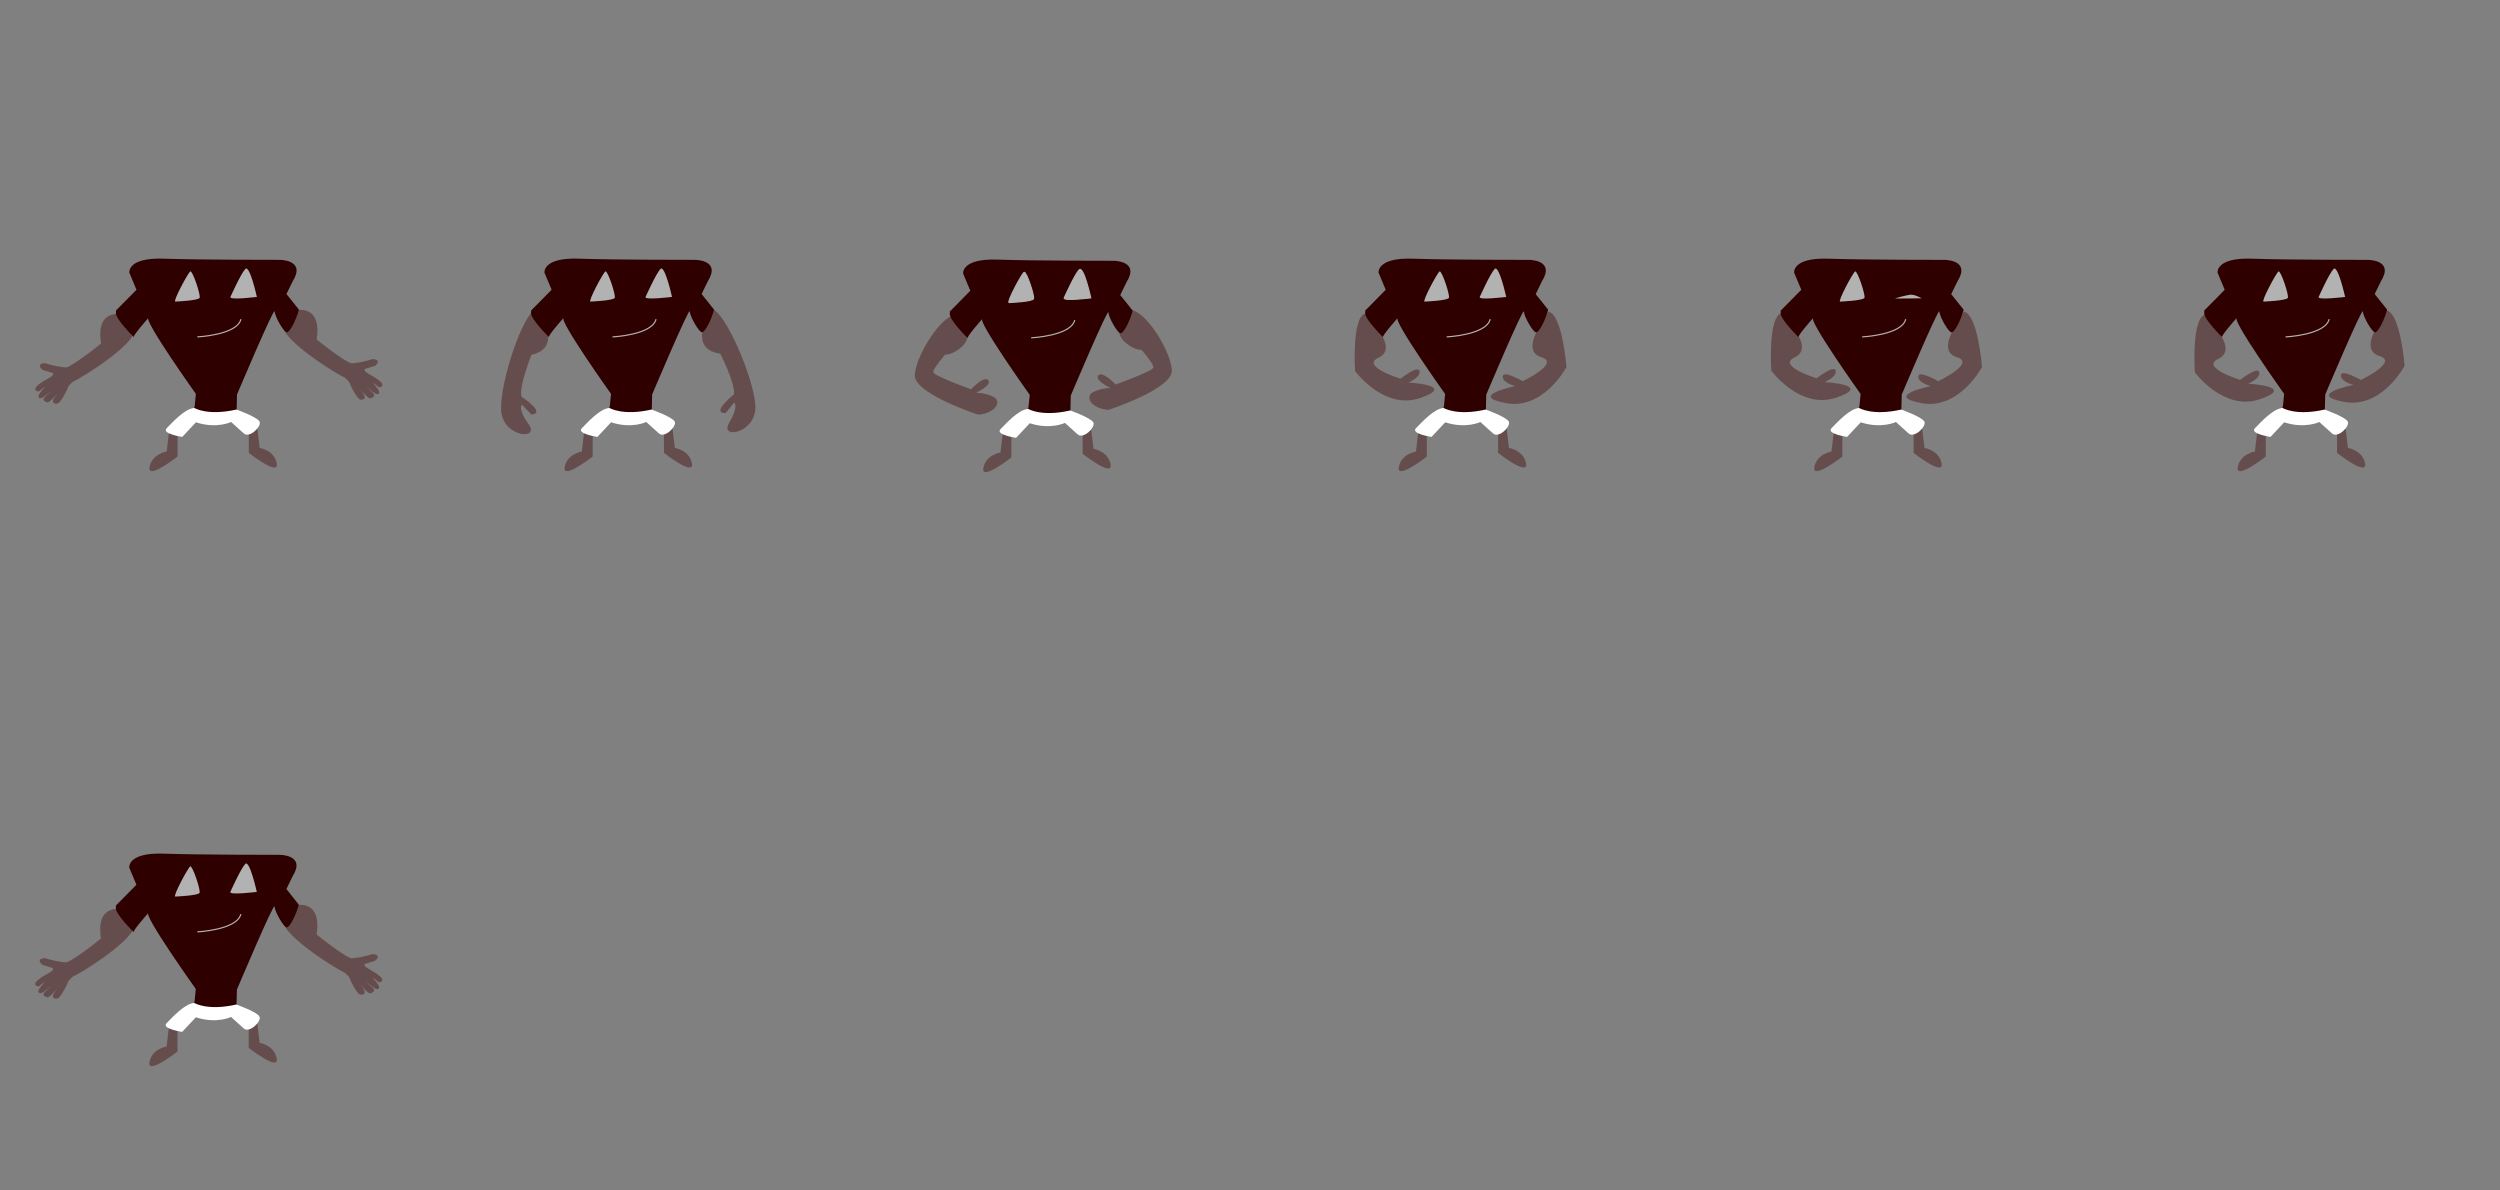 <svg xmlns="http://www.w3.org/2000/svg" viewBox="0 0 2100 1000">
  <rect x="0" y="0" width="2100" height="1000" fill="#808080" stroke="none"/>
  <defs>
    <style>
      .cls-1, .cls-5 {
        fill: none;
      }

      .cls-2 {
        fill: #664d4d;
      }

      .cls-3 {
        fill: #2e0100;
      }

      .cls-4, .cls-7 {
        fill: #b2b2b2;
      }

      .cls-5, .cls-7 {
        stroke: #b2b2b2;
        stroke-miterlimit: 10;
      }

      .cls-6 {
        fill: #fff;
      }
    </style>
  </defs>
  <title>keeper_uden_baggrund</title>
  <g id="Layer_1" data-name="Layer 1">
    <rect class="cls-1" width="350" height="500"/>
    <path class="cls-2" d="M104.11,264.44s-24-7.2-19.25,24.16c0,0-21.68,17.55-29,20,0,0-6.66,0-18-3.53,0,0-8.43.3-2,5.69l7.65,2.35s4.21.88-3.53,5.09-9.8,7.06-9.8,7.06-2.06,3.23,2.45,3.53c13.83-11.06-6.6,5.74,1.76,5.68,2.33-.53,6.11-4,9.41-6.47l-6.08,5.39s-1.47,1.57-1.07,2.55A4.06,4.06,0,0,0,40.08,338c1.76.19,8.52-7.84,8.52-7.84a45.31,45.31,0,0,0-3.53,4.9,4.14,4.14,0,0,0-.49,2.94,3.56,3.56,0,0,0,4.22.78c2.35-1.27,6.86-9.41,8.62-14.21,0,0,3.53-4.31,5.49-4.8s51-29.46,51-44.23l-9.76-11.09"/>
    <path class="cls-2" d="M246.77,261s24-7.2,19.25,24.16c0,0,21.68,17.55,29,20,0,0,6.67,0,18-3.53,0,0,8.42.3,2,5.68l-7.65,2.36s-4.21.88,3.53,5.09,9.8,7.06,9.8,7.06,2.06,3.23-2.45,3.53c-13.83-11.06,6.6,5.74-1.76,5.68-2.34-.53-6.11-4-9.41-6.47l6.07,5.39s1.47,1.57,1.08,2.55a4.06,4.06,0,0,1-3.43,2.06c-1.76.19-8.52-7.84-8.52-7.84a44.26,44.26,0,0,1,3.52,4.9,4.08,4.08,0,0,1,.49,2.94,3.55,3.55,0,0,1-4.21.78c-2.35-1.27-6.86-9.41-8.62-14.21,0,0-3.53-4.31-5.49-4.8s-51-29.46-51-44.23L246.77,261"/>
    <g>
      <path class="cls-3" d="M114.64,243.4l-6-14.37s-1.83-12.81,28.75-11.76,97.47,1,97.47,1,22.48-.26,11,18l-5.23,10.71,10.45,13.07c-2,8-7.57,19.34-10.19,19.07s-9.93-13.06-10.19-17.51-31.62,69.78-31.62,69.78l-.26,11.24c1.38,16.77-41.91,13.63-35.28-1.31l1-10.45s-44.68-62.72-39.72-64c0,0-14.63,16.46-12.28,16.46,0,0-15.42-15.15-15.16-20.38s0-2.09,0-2.09Z"/>
      <path class="cls-2" d="M149.14,365.7v17.77s-25.61,20.12-23.52,8.89S140,379.29,140,379.29l2-16.61Z"/>
      <path class="cls-2" d="M209,362.67v17.77s25.61,20.12,23.51,8.88-14.37-13.06-14.37-13.06l-2-16.62Z"/>
      <path class="cls-4" d="M147.31,253.33s19.34-.78,20.38-3.14-6-23.25-7.84-22.21S144.93,253.45,147.31,253.33Z"/>
      <path class="cls-4" d="M193.56,249.41s8.89-19.86,12.55-23.52,9.66,23.52,9.66,23.52S192.21,252.37,193.56,249.41Z"/>
      <path class="cls-5" d="M165.79,283s33.45-1.57,36.58-14.9"/>
      <path class="cls-6" d="M163.29,342.7s11,6.86,35.28,1.31c0,0,16.92,6,19.34,9.93s-8.31,14.48-13.06,10.19l-10.72-9.67s-12.15,6-29.53.26L153.1,367s-17.78-2.62-13.06-7.32S155.06,343.22,163.29,342.7Z"/>
    </g>
  </g>
  <g id="Layer_4" data-name="Layer 4">
    <rect class="cls-1" x="350.38" y="0.72" width="350" height="500"/>
    <path class="cls-2" d="M592,271.1S581.5,294,605,297c0,0,13,25.56,11.5,34.3,0,0-20,15.74-7,15.74l7.12-8.8s4.38,2.59-4.12,16.94,23,8.86,22-14.14S609,261,597.5,259.3Z"/>
    <path class="cls-2" d="M457.12,271s12.47,21.87-10.67,27c0,0-10.7,26.6-8.44,35.18,0,0,21.31,13.92,8.36,15.06L438.5,340s-4.13,3,5.6,16.52S422,367.38,420.94,344.38s18.36-82,29.66-84.71Z"/>
    <g>
      <path class="cls-3" d="M463.36,243.4l-6-14.37s-1.83-12.81,28.75-11.76,97.47,1,97.47,1,22.47-.26,11,18l-5.23,10.71,10.45,13.07c-2,8-7.58,19.34-10.19,19.07s-9.93-13.06-10.19-17.51-31.62,69.78-31.62,69.78l-.26,11.24c1.38,16.77-41.91,13.63-35.28-1.31l1-10.45s-44.68-62.72-39.72-64c0,0-14.63,16.46-12.28,16.46,0,0-15.42-15.15-15.16-20.38s0-2.09,0-2.09Z"/>
      <path class="cls-2" d="M497.86,365.7v17.77s-25.61,20.12-23.52,8.89,14.37-13.07,14.37-13.07l2-16.61Z"/>
      <path class="cls-2" d="M557.72,362.67v17.77s25.61,20.12,23.52,8.88-14.37-13.06-14.37-13.06l-2-16.62Z"/>
      <path class="cls-4" d="M496,253.33s19.33-.78,20.38-3.14-6-23.25-7.84-22.21S493.65,253.45,496,253.33Z"/>
      <path class="cls-4" d="M542.28,249.41s8.89-19.86,12.54-23.52,9.67,23.52,9.67,23.52S540.93,252.37,542.28,249.41Z"/>
      <path class="cls-5" d="M514.51,283s33.45-1.57,36.58-14.9"/>
      <path class="cls-6" d="M512,342.7s11,6.86,35.28,1.31c0,0,16.92,6,19.34,9.93s-8.31,14.48-13.07,10.19l-10.71-9.67s-12.15,6-29.53.26L501.82,367s-17.78-2.62-13.06-7.32S503.78,343.22,512,342.7Z"/>
    </g>
  </g>
  <g id="Layer_5" data-name="Layer 5">
    <rect class="cls-1" x="700.38" width="350" height="500"/>
    <path class="cls-2" d="M946,270c-16.43,10.37,6.34,24.87,12.76,23.81,0,0,11.3,12.87,9.91,15.19-2,3.34-31.61,14-31.61,14s-10.71-11.66-14.39-7.66S933,326,933,326a33.1,33.1,0,0,0-14.67,3.34c-7.33,3.66-2,13.66,12.67,15,0,0,54-17.59,53.33-33.13s-20-47.21-33-50.54Z"/>
    <path class="cls-2" d="M806.79,274c16.43,10.37-6.33,24.87-12.75,23.81,0,0-11.31,12.87-9.92,15.19,2,3.34,31.61,14,31.61,14s10.71-11.66,14.39-7.66S819.79,330,819.79,330a33.1,33.1,0,0,1,14.67,3.34c7.33,3.66,2,13.66-12.67,15,0,0-54-17.59-53.33-33.13s20-47.21,33-50.54Z"/>
    <g>
      <path class="cls-3" d="M815.05,244.19l-6-14.37s-1.83-12.81,28.75-11.76,97.47,1,97.47,1,22.48-.26,11,18L941,247.85l10.46,13.06c-2,8-7.58,19.34-10.2,19.08s-9.93-13.07-10.19-17.51-31.62,69.78-31.62,69.78l-.26,11.23c1.38,16.78-41.91,13.64-35.28-1.3L865,331.73s-44.69-62.72-39.73-64c0,0-14.63,16.46-12.28,16.46,0,0-15.42-15.16-15.15-20.38s0-2.09,0-2.09Z"/>
      <path class="cls-2" d="M849.55,366.49v17.77s-25.61,20.12-23.52,8.88,14.37-13.06,14.37-13.06l2-16.62Z"/>
      <path class="cls-2" d="M909.42,363.46v17.76s25.61,20.13,23.52,8.89S918.56,377,918.56,377l-2-16.61Z"/>
      <path class="cls-7" d="M847.72,254.12s19.34-.79,20.38-3.14-6-23.26-7.84-22.21S845.34,254.24,847.72,254.12Z"/>
      <path class="cls-7" d="M894,250.2s8.89-19.86,12.55-23.52,9.67,23.52,9.67,23.52S892.62,253.15,894,250.2Z"/>
      <path class="cls-5" d="M866.2,283.77s33.45-1.57,36.58-14.9"/>
      <path class="cls-6" d="M863.71,343.49s11,6.86,35.28,1.3c0,0,16.92,6,19.33,9.93s-8.3,14.49-13.06,10.19l-10.72-9.67s-12.15,5.95-29.53.27l-11.5,12.28s-17.78-2.63-13.06-7.32S855.47,344,863.71,343.49Z"/>
    </g>
  </g>
  <g id="Layer_6" data-name="Layer 6">
    <rect class="cls-1" x="1050.38" width="350" height="500"/>
    <path class="cls-2" d="M1293.78,273.78s-15.26,21.35,1,26.29-15.69,20.12-15.69,20.12-16.48-9.47-16.8-4,10.55,8.13,10.55,8.13-40.21,8.11-8.18,14.26,51.18-30.28,51.18-30.28-3.43-44.49-15.33-46.58Z"/>
    <path class="cls-2" d="M1155.1,274.32s18.2,18.91,2.84,26.15,18.44,17.64,18.44,17.64,14.94-11.76,16-6.38-9.26,9.57-9.26,9.57,41,2.21,10.15,12.93-55-22.55-55-22.55-3-44.51,8.42-48.31Z"/>
    <g>
      <path class="cls-3" d="M1164,243.42l-6-14.37s-1.83-12.81,28.75-11.76,97.47,1,97.47,1,22.48-.26,11,18L1290,247.08l10.45,13.06c-2,8.05-7.57,19.34-10.19,19.08s-9.93-13.06-10.19-17.51-31.62,69.78-31.62,69.78l-.26,11.23c1.38,16.78-41.91,13.64-35.28-1.3l1-10.46s-44.69-62.72-39.73-64c0,0-14.63,16.46-12.28,16.46,0,0-15.42-15.16-15.16-20.38s0-2.09,0-2.09Z"/>
      <path class="cls-2" d="M1198.53,365.72v17.77s-25.61,20.12-23.52,8.88,14.37-13.06,14.37-13.06l2-16.62Z"/>
      <path class="cls-2" d="M1258.4,362.69v17.76s25.61,20.13,23.52,8.89-14.38-13.07-14.38-13.07l-2-16.61Z"/>
      <path class="cls-4" d="M1196.7,253.35s19.34-.79,20.38-3.14-6-23.26-7.84-22.21S1194.32,253.47,1196.7,253.35Z"/>
      <path class="cls-4" d="M1243,249.43s8.89-19.86,12.55-23.52,9.67,23.52,9.67,23.52S1241.6,252.38,1243,249.43Z"/>
      <path class="cls-5" d="M1215.18,283s33.45-1.57,36.58-14.9"/>
      <path class="cls-6" d="M1212.69,342.72s11,6.86,35.27,1.3c0,0,16.93,6,19.34,9.93s-8.3,14.49-13.06,10.19l-10.72-9.66s-12.15,5.94-29.53.26L1202.49,367s-17.78-2.63-13.06-7.32S1204.45,343.24,1212.69,342.72Z"/>
    </g>
  </g>
  <g id="Layer_8" data-name="Layer 8">
    <rect class="cls-1" x="1400" y="0.79" width="350" height="500"/>
    <path class="cls-2" d="M1642.82,273.78s-15.26,21.35,1,26.29-15.69,20.12-15.69,20.12-16.48-9.47-16.79-4,10.54,8.13,10.54,8.13-40.2,8.11-8.17,14.26,51.17-30.28,51.17-30.28-3.43-44.49-15.33-46.58Z"/>
    <path class="cls-2" d="M1504.67,274s18.19,18.91,2.84,26.15S1526,317.76,1526,317.76s14.93-11.76,16-6.37-9.26,9.56-9.26,9.56,41,2.21,10.16,12.94-55-22.56-55-22.56-3.06-44.51,8.41-48.31Z"/>
    <g>
      <path class="cls-3" d="M1513.08,243.42l-6-14.37s-1.83-12.81,28.74-11.76,97.48,1,97.48,1,22.47-.26,11,18L1639,247.08l10.45,13.06c-2,8.05-7.58,19.34-10.19,19.08s-9.93-13.06-10.19-17.51-31.62,69.78-31.62,69.78l-.27,11.23c1.39,16.78-41.9,13.64-35.27-1.3l1-10.46s-44.69-62.72-39.72-64c0,0-14.64,16.46-12.28,16.46,0,0-15.42-15.16-15.16-20.38s0-2.09,0-2.09Z"/>
      <path class="cls-2" d="M1547.57,365.72v17.77s-25.61,20.12-23.52,8.88,14.38-13.06,14.38-13.06l2-16.62Z"/>
      <path class="cls-2" d="M1607.44,362.69v17.76s25.61,20.13,23.52,8.89-14.37-13.07-14.37-13.07l-2-16.61Z"/>
      <path class="cls-4" d="M1545.74,253.35s19.34-.79,20.39-3.14-6-23.26-7.84-22.21S1543.37,253.47,1545.74,253.35Z"/>
      <path class="cls-4" d="M1592,250.57s8.88-2.55,12.54-3,9.67,3,9.67,3S1590.65,251,1592,250.57Z"/>
      <path class="cls-5" d="M1564.22,283s33.45-1.57,36.59-14.9"/>
      <path class="cls-6" d="M1561.73,342.72s11,6.86,35.28,1.3c0,0,16.92,6,19.34,9.93s-8.31,14.49-13.07,10.19l-10.71-9.66s-12.15,5.94-29.53.26L1551.54,367s-17.78-2.63-13.07-7.32S1553.5,343.24,1561.73,342.72Z"/>
    </g>
  </g>
  <g id="Layer_7" data-name="Layer 7">
    <rect class="cls-1" x="-0.08" y="500.56" width="350" height="500"/>
    <path class="cls-2" d="M104.05,764.23s-24-7.2-19.25,24.15c0,0-21.69,17.55-29,20,0,0-6.66,0-18-3.53,0,0-8.43.29-2,5.68l7.64,2.35s4.22.89-3.53,5.1-9.8,7.06-9.8,7.06-2.05,3.23,2.45,3.52c13.83-11-6.59,5.74,1.77,5.69,2.33-.54,6.1-4,9.41-6.47l-6.08,5.39s-1.47,1.57-1.08,2.55a4,4,0,0,0,3.43,2c1.77.2,8.53-7.83,8.53-7.83a43.93,43.93,0,0,0-3.53,4.9,4.14,4.14,0,0,0-.49,2.94,3.56,3.56,0,0,0,4.21.78c2.36-1.28,6.86-9.41,8.63-14.21,0,0,3.53-4.31,5.49-4.8s50.95-29.47,50.95-44.23l-9.75-11.09"/>
    <path class="cls-2" d="M246.7,760.8s24-7.21,19.25,24.15c0,0,21.69,17.55,29,20,0,0,6.66,0,18-3.53,0,0,8.43.29,2,5.68l-7.64,2.35s-4.22.89,3.53,5.1,9.8,7.05,9.8,7.05,2.05,3.24-2.45,3.53c-13.83-11,6.59,5.74-1.77,5.69-2.33-.54-6.1-4-9.41-6.47l6.08,5.39s1.47,1.57,1.08,2.55a4,4,0,0,1-3.43,2.05c-1.77.2-8.53-7.84-8.53-7.84a45,45,0,0,1,3.53,4.9,4.17,4.17,0,0,1,.49,3,3.56,3.56,0,0,1-4.21.78c-2.36-1.28-6.86-9.41-8.63-14.21,0,0-3.53-4.31-5.49-4.8S237,786.65,237,771.89l9.75-11.09"/>
    <path class="cls-3" d="M114.58,743.19l-6-14.37s-1.83-12.81,28.74-11.76,97.48,1,97.48,1,22.47-.26,11,18l-5.22,10.72L251,759.91c-2,8.05-7.58,19.34-10.19,19.08s-9.93-13.07-10.19-17.51S199,831.26,199,831.26l-.27,11.23c1.39,16.78-41.9,13.64-35.27-1.3l1-10.46s-44.69-62.72-39.72-64c0,0-14.64,16.46-12.28,16.46,0,0-15.42-15.16-15.16-20.38s0-2.09,0-2.09Z"/>
    <path class="cls-2" d="M149.07,865.49v17.77s-25.61,20.12-23.52,8.88,14.38-13.06,14.38-13.06l2-16.62Z"/>
    <path class="cls-2" d="M208.94,862.46v17.76s25.61,20.13,23.52,8.89S218.09,876,218.09,876l-2-16.61Z"/>
    <path class="cls-4" d="M147.24,753.12s19.34-.79,20.39-3.14-6-23.26-7.84-22.21S144.87,753.24,147.24,753.12Z"/>
    <path class="cls-4" d="M193.5,749.2s8.88-19.86,12.54-23.52,9.67,23.52,9.67,23.52S192.15,752.15,193.5,749.2Z"/>
    <path class="cls-5" d="M165.72,782.77s33.45-1.57,36.59-14.9"/>
    <path class="cls-6" d="M163.23,842.49s11,6.86,35.28,1.3c0,0,16.92,6,19.34,9.93s-8.31,14.49-13.07,10.19l-10.71-9.67s-12.15,6-29.53.27L153,866.79s-17.79-2.63-13.07-7.32S155,843,163.23,842.49Z"/>
  </g>
  <g id="Layer_9" data-name="Layer 9">
    <rect class="cls-1" x="1750" y="0.12" width="350" height="500"/>
    <path class="cls-2" d="M1997.8,272.75s-15.26,21.35,1,26.29-15.69,20.12-15.69,20.12-16.48-9.47-16.8-4,10.55,8.13,10.55,8.13-40.21,8.11-8.17,14.26,51.17-30.28,51.17-30.28-3.43-44.49-15.33-46.58Z"/>
    <path class="cls-2" d="M1860.49,275.32s18.19,18.91,2.84,26.15,18.44,17.64,18.44,17.64,14.93-11.76,16-6.38-9.25,9.57-9.25,9.57,41,2.21,10.15,12.93-55-22.55-55-22.55-3-44.51,8.42-48.31Z"/>
    <path class="cls-3" d="M1868.75,243.42l-6-14.37s-1.83-12.81,28.75-11.76,97.47,1,97.47,1,22.48-.26,11,18l-5.23,10.72,10.46,13.06c-2,8.05-7.58,19.34-10.2,19.08s-9.93-13.06-10.19-17.51-31.62,69.78-31.62,69.78l-.26,11.23c1.38,16.78-41.91,13.64-35.28-1.3l1.05-10.46s-44.69-62.72-39.72-64c0,0-14.64,16.46-12.29,16.46,0,0-15.42-15.16-15.15-20.38s0-2.09,0-2.09Z"/>
    <path class="cls-2" d="M1903.25,365.72v17.77s-25.61,20.12-23.52,8.88,14.37-13.06,14.37-13.06l2-16.62Z"/>
    <path class="cls-2" d="M1963.12,362.69v17.76s25.61,20.13,23.52,8.89-14.38-13.07-14.38-13.07l-2-16.61Z"/>
    <path class="cls-4" d="M1901.42,253.35s19.34-.79,20.38-3.14-6-23.26-7.84-22.21S1899.05,253.47,1901.42,253.35Z"/>
    <path class="cls-4" d="M1947.67,249.43s8.89-19.86,12.55-23.52,9.67,23.52,9.67,23.52S1946.32,252.38,1947.67,249.43Z"/>
    <path class="cls-5" d="M1919.9,283s33.45-1.57,36.59-14.9"/>
    <path class="cls-6" d="M1917.41,342.72s11,6.86,35.28,1.3c0,0,16.92,6,19.33,9.93s-8.3,14.49-13.06,10.19l-10.72-9.66s-12.15,5.94-29.53.26L1907.22,367s-17.79-2.63-13.07-7.32S1909.18,343.24,1917.41,342.72Z"/>
  </g>
</svg>
